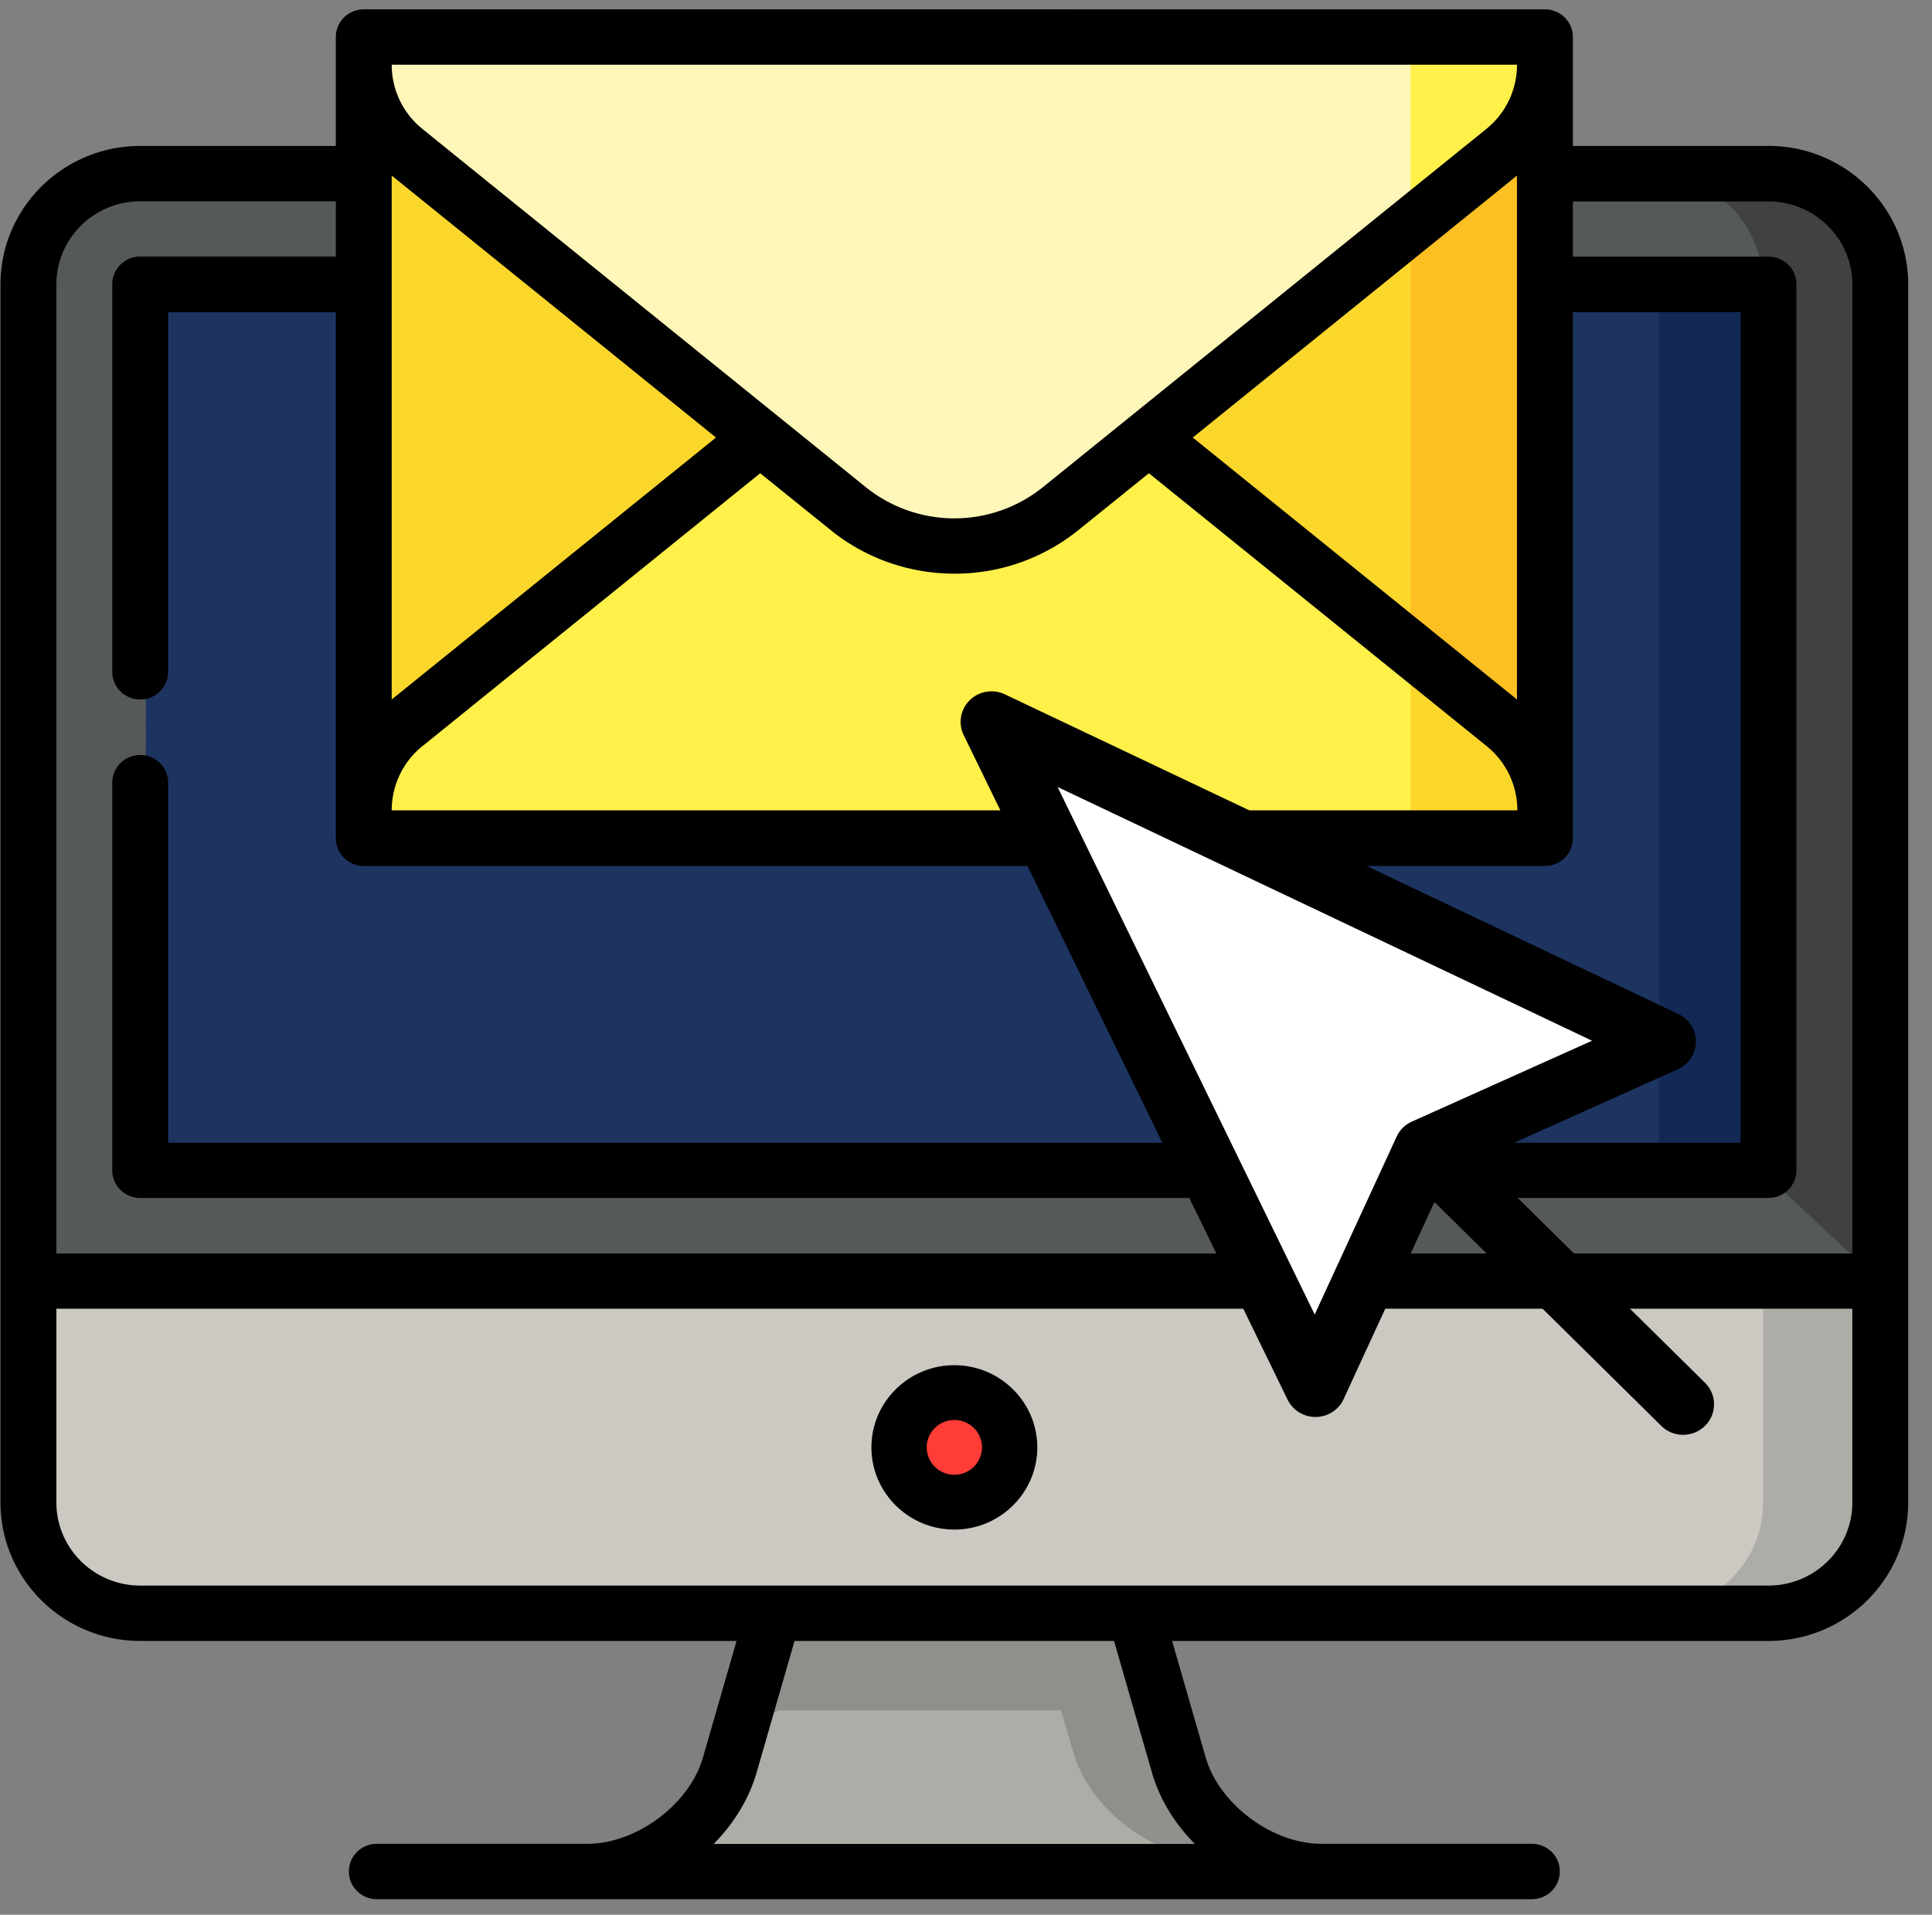 <svg xmlns="http://www.w3.org/2000/svg" width="112" height="111" fill="none" fill-rule="evenodd" xmlns:v="https://vecta.io/nano"><rect width="100%" height="100%" fill="#808080" stroke="none"/><g fill-rule="nonzero"><path d="M60.804 93.433l-18.17 6.635-.69 2.466c-.978 3.5-4.695 6.38-8.258 6.38H69.75l-8.947-15.482z" fill="#adaca7"/><path d="M68.69 101.54l-2.544-8.82-10.493-6.43-10.493 6.43-1.854 6.43h18.204l.7 2.4c.98 3.402 4.704 6.184 8.274 6.184h6.49c-3.57 0-7.293-2.782-8.274-6.184z" fill="#8f8f8b"/><path d="M96.197 93.433h6.612c3.636 0 6.612-2.894 6.612-6.43V74.14L96.197 61.278v32.155z" fill="#adaca7"/><path d="M1.23 87.138c0 3.462 2.92 6.295 6.487 6.295H95.72c3.568 0 6.487-2.833 6.487-6.295V49.37L1.23 74.55v12.6z" fill="#cbc9c2"/><path d="M102.808 10.07h-6.612l6.612 64.31h6.612V16.5c0-3.537-2.975-6.43-6.612-6.43z" fill="#404242"/><path d="M102.207 16.5c0-3.537-2.92-6.43-6.487-6.43H7.717c-3.568 0-6.487 2.894-6.487 6.43V74.38l106.917-.874-5.94-5.557L54.962 42.22l47.245-25.72z" fill="#565959"/><path d="M102.207 17.22l-6.436-.004c0 .001-40.447 25.605-40.447 25.605L95.77 68.424l6.437-.004v-51.2z" fill="#122955"/></g><path d="M96.197 17.22l-87.735-.005c-.005.003-.01 51.208-.02 51.21l87.752-.004c.001 0-.007-51.2.002-51.2z" fill="#1d3461"/><ellipse fill="#ff3c35" cx="55.325" cy="83.906" rx="3.606" ry="3.573"/><g fill-rule="nonzero"><path fill="#fcc023" d="M75.76 4.115h13.223v42.873H75.76z"/><g fill="#fcd72b"><path d="M81.77 12.33L20.464 4.115v42.873l61.307-8.216z"/><path d="M88.984 46.632v1.546h-6.41L69.75 38.65h12.822l4.037 3.177c1.502 1.173 2.374 2.938 2.374 4.804z"/></g><path d="M65.455 25.55H43.188l-20.35 17.057c-1.502 1.25-2.373 3.128-2.373 5.115v1.646H81.77V39.225L65.455 25.55zm23.53-22.626V4.47c0 1.866-.872 3.63-2.374 4.804l-4.037 3.177H69.75l12.822-9.527h6.4z" fill="#fff04a"/><path d="M81.77 2.924V12.5l-21.374 16.91c-3.537 2.797-8.613 2.797-12.15 0L22.837 9.306a6.14 6.14 0 0 1-2.373-4.828V2.924H81.77z" fill="#fff7ba"/><path d="M102.522 8.46h-11.34V2.147c0-.887-.725-1.605-1.62-1.605H21.088c-.895 0-1.62.718-1.62 1.605V8.46H8.128c-4.467 0-8.1 3.6-8.1 8.025v70.617c0 4.425 3.634 8.025 8.1 8.025H42.7l-1.95 6.76c-.783 2.715-3.852 5-6.703 5H21.844c-.895 0-1.62.718-1.62 1.605s.725 1.605 1.62 1.605h66.96c.895 0 1.62-.718 1.62-1.605s-.725-1.605-1.62-1.605H76.6c-2.85 0-5.92-2.294-6.703-5l-1.95-6.76h34.573c4.467 0 8.1-3.6 8.1-8.025V16.484c0-4.425-3.634-8.025-8.1-8.025zM22.71 10.18l18.796 15.185L22.708 40.55V10.18zm1.803 33.055l19.556-15.8 4.1 3.305c2.076 1.677 4.622 2.516 7.167 2.516a11.39 11.39 0 0 0 7.167-2.516l4.1-3.305 19.56 15.802c1.144.918 1.8 2.282 1.8 3.74H22.708a4.78 4.78 0 0 1 1.803-3.743h0zm63.43-2.685L69.146 25.365 87.94 10.18v30.37zm0-36.798a4.78 4.78 0 0 1-1.803 3.743L60.444 28.253a8.19 8.19 0 0 1-10.238 0L24.508 7.492c-1.144-.918-1.8-2.282-1.8-3.74H87.94zM8.128 11.67h11.34v3.2H8.128c-.895 0-1.62.718-1.62 1.605v22.47c0 .887.725 1.605 1.62 1.605s1.62-.718 1.62-1.605V18.1h9.72v30.494c0 .887.725 1.605 1.62 1.605H89.56c.895 0 1.62-.718 1.62-1.605V18.1h9.72v48.148H9.748V45.373c0-.887-.725-1.605-1.62-1.605s-1.62.718-1.62 1.605v22.47c0 .887.725 1.605 1.62 1.605h94.394c.895 0 1.62-.718 1.62-1.605v-51.36c0-.887-.725-1.605-1.62-1.605h-11.34v-3.2h11.34c2.68 0 4.86 2.16 4.86 4.815v56.173H3.268V16.484c0-2.655 2.18-4.815 4.86-4.815zm58.655 91.1c.445 1.542 1.328 2.958 2.487 4.127h-27.9c1.158-1.17 2.042-2.585 2.487-4.127l2.204-7.643h18.52l2.204 7.643zm35.738-10.853H8.128c-2.68 0-4.86-2.16-4.86-4.815V75.867h104.114v11.235c0 2.655-2.18 4.815-4.86 4.815zM55.325 79.142c-2.65 0-4.808 2.137-4.808 4.764s2.157 4.764 4.808 4.764 4.808-2.137 4.808-4.764-2.157-4.764-4.808-4.764zm0 6.352c-.884 0-1.603-.712-1.603-1.588s.72-1.588 1.603-1.588 1.603.712 1.603 1.588-.72 1.588-1.603 1.588z" fill="#000"/><path fill="#fff" d="M57.482 41.845l18.78 38.53 6.332-13.748 13.93-6.25z"/><g fill="#000"><path d="M76.26 82.142c-.688 0-1.315-.388-1.615-1l-18.78-38.53a1.75 1.75 0 0 1 .348-2.016c.537-.53 1.354-.67 2.043-.344L97.3 58.785a1.77 1.77 0 0 1 1.015 1.612 1.77 1.77 0 0 1-1.049 1.59l-13.32 5.976-6.055 13.144c-.288.624-.915 1.028-1.61 1.036zm-14.95-36.518l14.905 30.578 4.748-10.307a1.78 1.78 0 0 1 .888-.877l10.444-4.686-30.985-14.71z"/><path d="M97.573 83.178c-.46 0-.916-.172-1.266-.518L82.594 69.127a1.75 1.75 0 0 1 0-2.499 1.81 1.81 0 0 1 2.532 0L98.84 80.16a1.75 1.75 0 0 1 0 2.499 1.8 1.8 0 0 1-1.266.518z"/></g></g></svg>